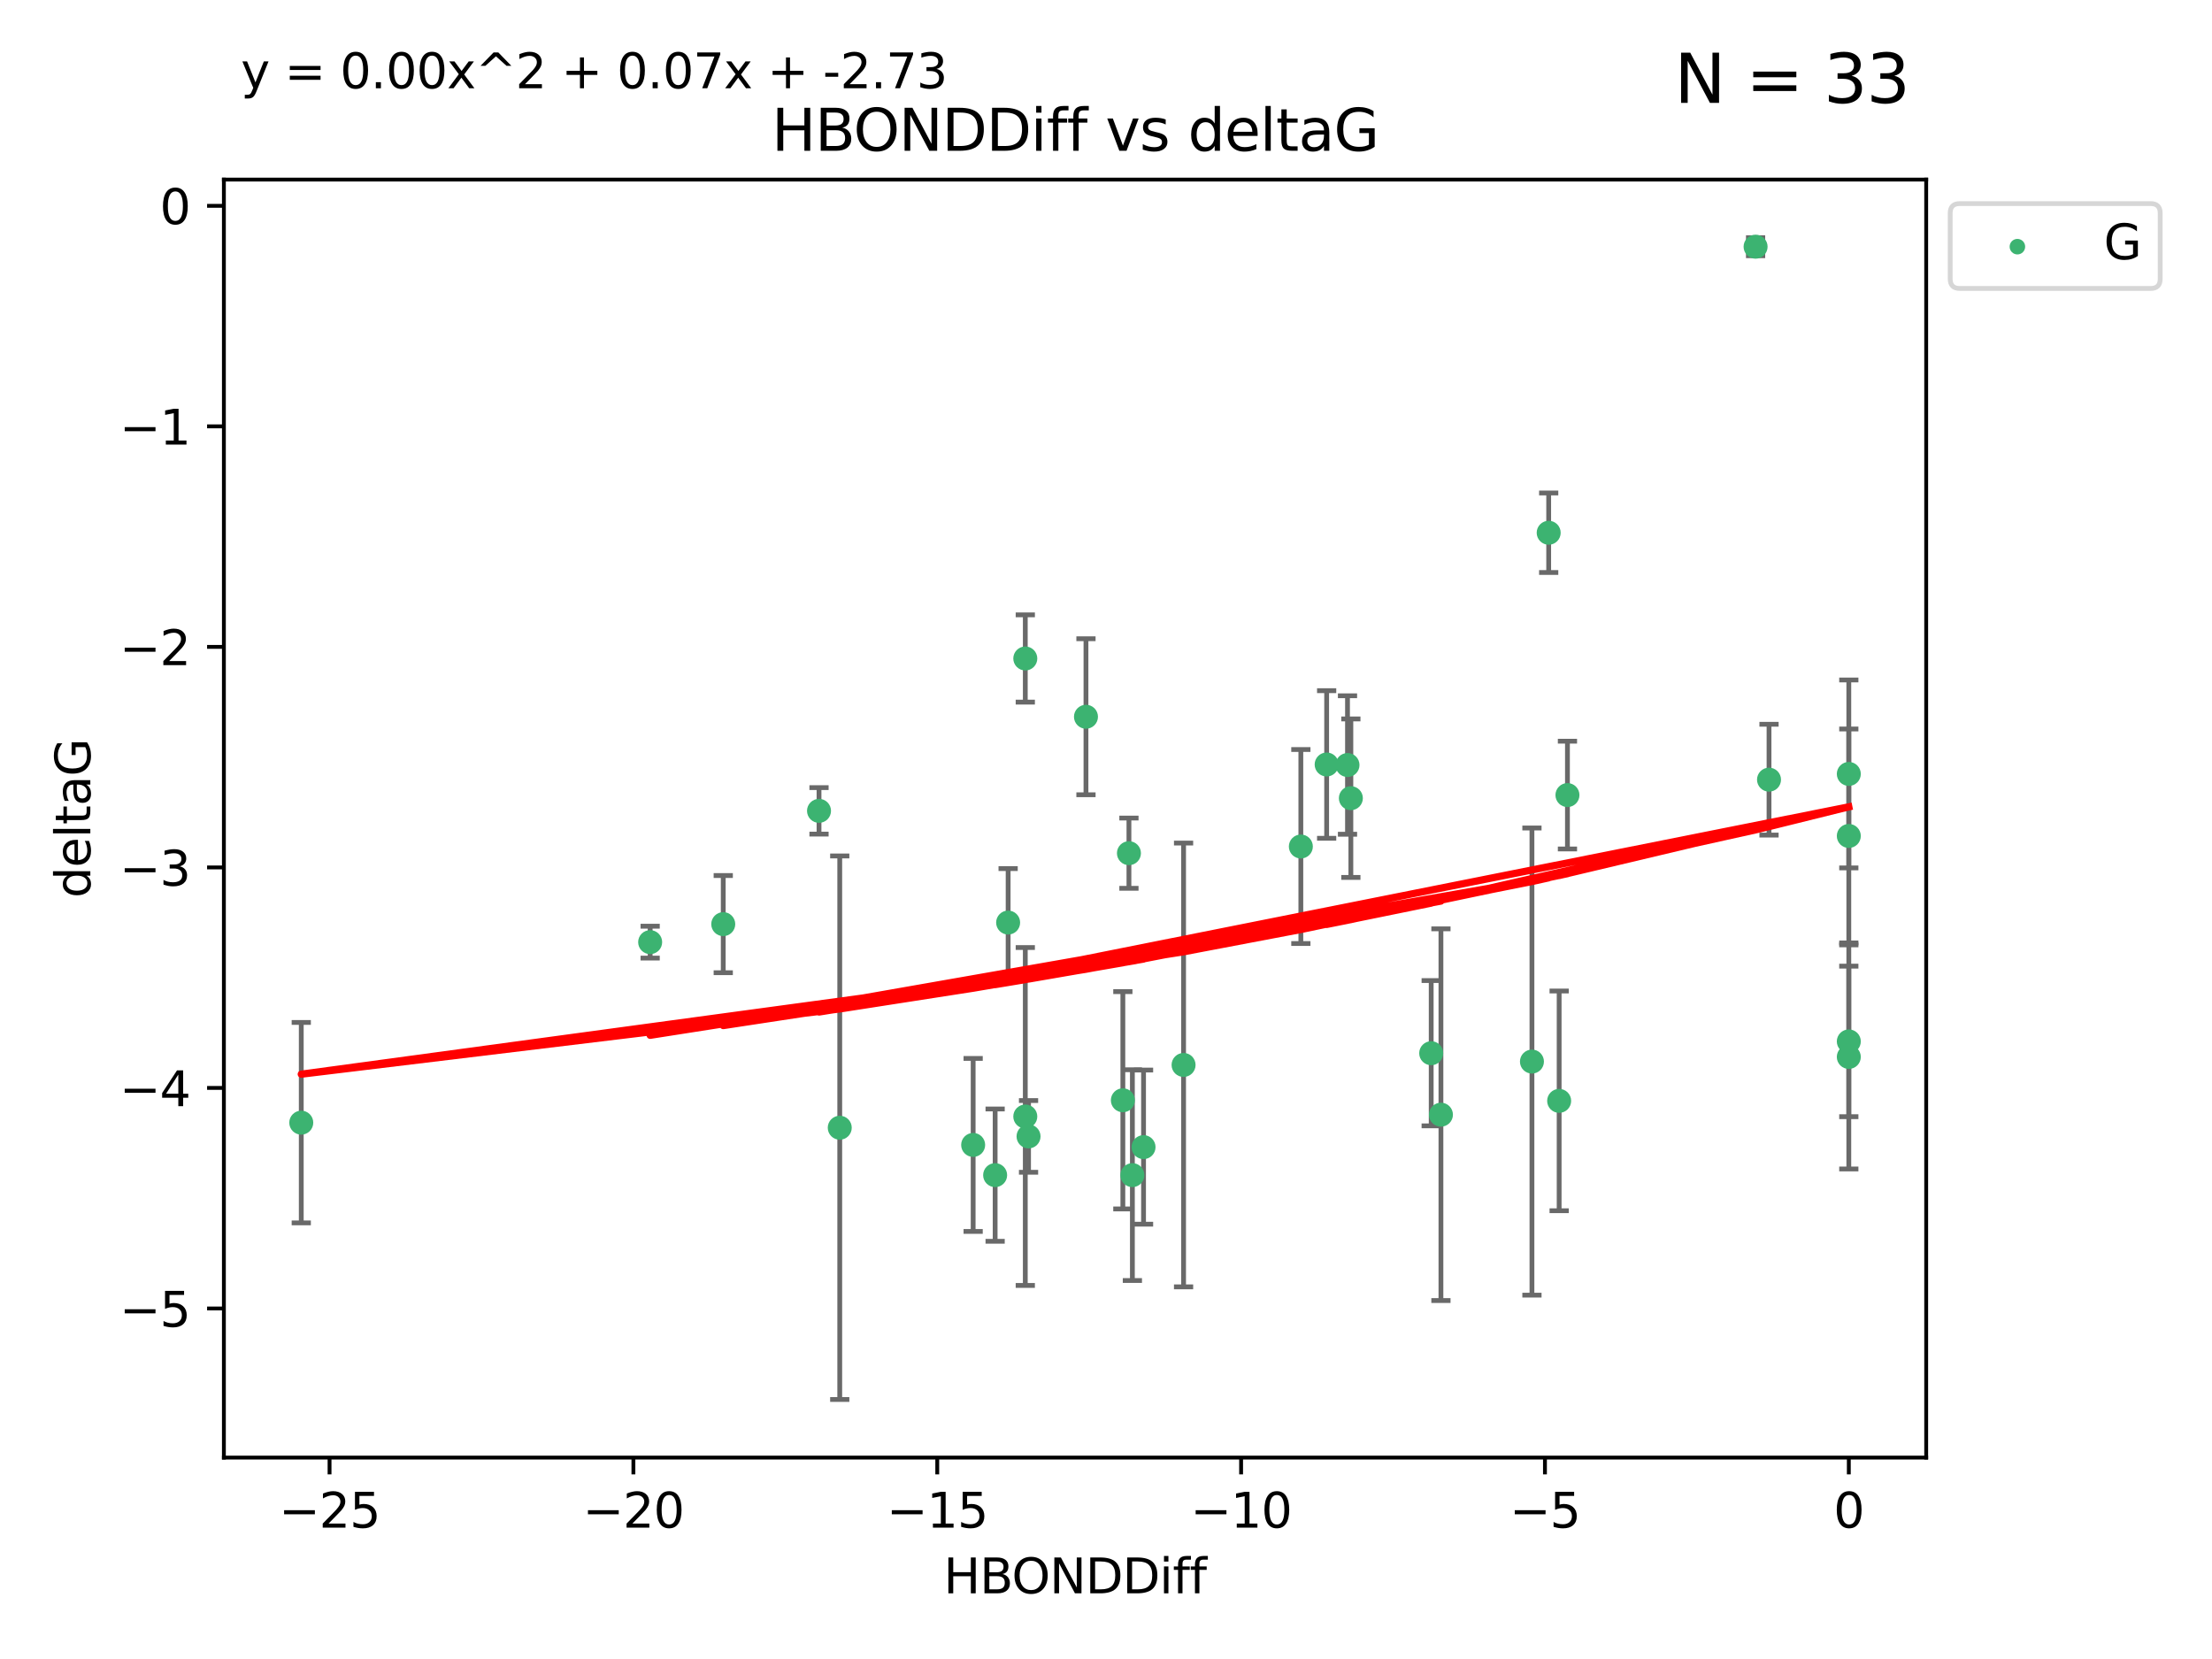 <?xml version="1.0" encoding="utf-8" standalone="no"?>
<!DOCTYPE svg PUBLIC "-//W3C//DTD SVG 1.1//EN"
  "http://www.w3.org/Graphics/SVG/1.1/DTD/svg11.dtd">
<svg xmlns:xlink="http://www.w3.org/1999/xlink" width="460.8pt" height="345.6pt" viewBox="0 0 460.8 345.6" xmlns="http://www.w3.org/2000/svg" version="1.1">
 <defs>
  <style type="text/css">*{stroke-linejoin: round; stroke-linecap: butt}</style>
 </defs>
 <g id="figure_1">
  <g id="patch_1">
   <path d="M 0 345.6 
L 460.8 345.6 
L 460.8 0 
L 0 0 
z
" style="fill: #ffffff"/>
  </g>
  <g id="axes_1">
   <g id="patch_2">
    <path d="M 46.64 303.64 
L 401.26 303.64 
L 401.26 37.411 
L 46.64 37.411 
z
" style="fill: #ffffff"/>
   </g>
   <g id="PathCollection_1">
    <defs>
     <path id="mf566dcdb83" d="M 0 1.118 
C 0.297 1.118 0.581 1 0.791 0.791 
C 1 0.581 1.118 0.297 1.118 0 
C 1.118 -0.297 1 -0.581 0.791 -0.791 
C 0.581 -1 0.297 -1.118 0 -1.118 
C -0.297 -1.118 -0.581 -1 -0.791 -0.791 
C -1 -0.581 -1.118 -0.297 -1.118 0 
C -1.118 0.297 -1 0.581 -0.791 0.791 
C -0.581 1 -0.297 1.118 0 1.118 
z
" style="stroke: #3cb371"/>
    </defs>
    <g clip-path="url(#pcbb590ffbf)">
     <use xlink:href="#mf566dcdb83" x="235.896" y="244.801" style="fill: #3cb371; stroke: #3cb371"/>
     <use xlink:href="#mf566dcdb83" x="202.726" y="238.51" style="fill: #3cb371; stroke: #3cb371"/>
     <use xlink:href="#mf566dcdb83" x="174.935" y="234.926" style="fill: #3cb371; stroke: #3cb371"/>
     <use xlink:href="#mf566dcdb83" x="62.759" y="233.872" style="fill: #3cb371; stroke: #3cb371"/>
     <use xlink:href="#mf566dcdb83" x="233.911" y="229.207" style="fill: #3cb371; stroke: #3cb371"/>
     <use xlink:href="#mf566dcdb83" x="214.265" y="236.736" style="fill: #3cb371; stroke: #3cb371"/>
     <use xlink:href="#mf566dcdb83" x="238.22" y="238.966" style="fill: #3cb371; stroke: #3cb371"/>
     <use xlink:href="#mf566dcdb83" x="207.305" y="244.803" style="fill: #3cb371; stroke: #3cb371"/>
     <use xlink:href="#mf566dcdb83" x="210.013" y="192.187" style="fill: #3cb371; stroke: #3cb371"/>
     <use xlink:href="#mf566dcdb83" x="213.587" y="232.587" style="fill: #3cb371; stroke: #3cb371"/>
     <use xlink:href="#mf566dcdb83" x="150.666" y="192.513" style="fill: #3cb371; stroke: #3cb371"/>
     <use xlink:href="#mf566dcdb83" x="300.173" y="232.207" style="fill: #3cb371; stroke: #3cb371"/>
     <use xlink:href="#mf566dcdb83" x="213.588" y="137.174" style="fill: #3cb371; stroke: #3cb371"/>
     <use xlink:href="#mf566dcdb83" x="326.529" y="165.628" style="fill: #3cb371; stroke: #3cb371"/>
     <use xlink:href="#mf566dcdb83" x="270.991" y="176.344" style="fill: #3cb371; stroke: #3cb371"/>
     <use xlink:href="#mf566dcdb83" x="246.56" y="221.848" style="fill: #3cb371; stroke: #3cb371"/>
     <use xlink:href="#mf566dcdb83" x="135.439" y="196.265" style="fill: #3cb371; stroke: #3cb371"/>
     <use xlink:href="#mf566dcdb83" x="322.619" y="110.983" style="fill: #3cb371; stroke: #3cb371"/>
     <use xlink:href="#mf566dcdb83" x="319.132" y="221.145" style="fill: #3cb371; stroke: #3cb371"/>
     <use xlink:href="#mf566dcdb83" x="235.178" y="177.733" style="fill: #3cb371; stroke: #3cb371"/>
     <use xlink:href="#mf566dcdb83" x="298.144" y="219.405" style="fill: #3cb371; stroke: #3cb371"/>
     <use xlink:href="#mf566dcdb83" x="276.365" y="159.258" style="fill: #3cb371; stroke: #3cb371"/>
     <use xlink:href="#mf566dcdb83" x="280.709" y="159.368" style="fill: #3cb371; stroke: #3cb371"/>
     <use xlink:href="#mf566dcdb83" x="385.141" y="174.144" style="fill: #3cb371; stroke: #3cb371"/>
     <use xlink:href="#mf566dcdb83" x="368.519" y="162.417" style="fill: #3cb371; stroke: #3cb371"/>
     <use xlink:href="#mf566dcdb83" x="385.141" y="220.179" style="fill: #3cb371; stroke: #3cb371"/>
     <use xlink:href="#mf566dcdb83" x="324.8" y="229.332" style="fill: #3cb371; stroke: #3cb371"/>
     <use xlink:href="#mf566dcdb83" x="385.141" y="161.225" style="fill: #3cb371; stroke: #3cb371"/>
     <use xlink:href="#mf566dcdb83" x="365.721" y="51.392" style="fill: #3cb371; stroke: #3cb371"/>
     <use xlink:href="#mf566dcdb83" x="281.409" y="166.276" style="fill: #3cb371; stroke: #3cb371"/>
     <use xlink:href="#mf566dcdb83" x="226.227" y="149.313" style="fill: #3cb371; stroke: #3cb371"/>
     <use xlink:href="#mf566dcdb83" x="170.616" y="168.916" style="fill: #3cb371; stroke: #3cb371"/>
     <use xlink:href="#mf566dcdb83" x="385.141" y="216.946" style="fill: #3cb371; stroke: #3cb371"/>
    </g>
   </g>
   <g id="matplotlib.axis_1">
    <g id="xtick_1">
     <g id="line2d_1">
      <defs>
       <path id="m275609abd9" d="M 0 0 
L 0 3.5 
" style="stroke: #000000; stroke-width: 0.8"/>
      </defs>
      <g>
       <use xlink:href="#m275609abd9" x="68.651" y="303.64" style="stroke: #000000; stroke-width: 0.8"/>
      </g>
     </g>
     <g id="text_1">
      <!-- −25 -->
      <g transform="translate(58.099 318.238)scale(0.1 -0.1)">
       <defs>
        <path id="DejaVuSans-2212" d="M 678 2272 
L 4684 2272 
L 4684 1741 
L 678 1741 
L 678 2272 
z
" transform="scale(0.016)"/>
        <path id="DejaVuSans-32" d="M 1228 531 
L 3431 531 
L 3431 0 
L 469 0 
L 469 531 
Q 828 903 1448 1529 
Q 2069 2156 2228 2338 
Q 2531 2678 2651 2914 
Q 2772 3150 2772 3378 
Q 2772 3750 2511 3984 
Q 2250 4219 1831 4219 
Q 1534 4219 1204 4116 
Q 875 4013 500 3803 
L 500 4441 
Q 881 4594 1212 4672 
Q 1544 4750 1819 4750 
Q 2544 4750 2975 4387 
Q 3406 4025 3406 3419 
Q 3406 3131 3298 2873 
Q 3191 2616 2906 2266 
Q 2828 2175 2409 1742 
Q 1991 1309 1228 531 
z
" transform="scale(0.016)"/>
        <path id="DejaVuSans-35" d="M 691 4666 
L 3169 4666 
L 3169 4134 
L 1269 4134 
L 1269 2991 
Q 1406 3038 1543 3061 
Q 1681 3084 1819 3084 
Q 2600 3084 3056 2656 
Q 3513 2228 3513 1497 
Q 3513 744 3044 326 
Q 2575 -91 1722 -91 
Q 1428 -91 1123 -41 
Q 819 9 494 109 
L 494 744 
Q 775 591 1075 516 
Q 1375 441 1709 441 
Q 2250 441 2565 725 
Q 2881 1009 2881 1497 
Q 2881 1984 2565 2268 
Q 2250 2553 1709 2553 
Q 1456 2553 1204 2497 
Q 953 2441 691 2322 
L 691 4666 
z
" transform="scale(0.016)"/>
       </defs>
       <use xlink:href="#DejaVuSans-2212"/>
       <use xlink:href="#DejaVuSans-32" x="83.789"/>
       <use xlink:href="#DejaVuSans-35" x="147.412"/>
      </g>
     </g>
    </g>
    <g id="xtick_2">
     <g id="line2d_2">
      <g>
       <use xlink:href="#m275609abd9" x="131.949" y="303.64" style="stroke: #000000; stroke-width: 0.8"/>
      </g>
     </g>
     <g id="text_2">
      <!-- −20 -->
      <g transform="translate(121.397 318.238)scale(0.1 -0.1)">
       <defs>
        <path id="DejaVuSans-30" d="M 2034 4250 
Q 1547 4250 1301 3770 
Q 1056 3291 1056 2328 
Q 1056 1369 1301 889 
Q 1547 409 2034 409 
Q 2525 409 2770 889 
Q 3016 1369 3016 2328 
Q 3016 3291 2770 3770 
Q 2525 4250 2034 4250 
z
M 2034 4750 
Q 2819 4750 3233 4129 
Q 3647 3509 3647 2328 
Q 3647 1150 3233 529 
Q 2819 -91 2034 -91 
Q 1250 -91 836 529 
Q 422 1150 422 2328 
Q 422 3509 836 4129 
Q 1250 4750 2034 4750 
z
" transform="scale(0.016)"/>
       </defs>
       <use xlink:href="#DejaVuSans-2212"/>
       <use xlink:href="#DejaVuSans-32" x="83.789"/>
       <use xlink:href="#DejaVuSans-30" x="147.412"/>
      </g>
     </g>
    </g>
    <g id="xtick_3">
     <g id="line2d_3">
      <g>
       <use xlink:href="#m275609abd9" x="195.247" y="303.64" style="stroke: #000000; stroke-width: 0.8"/>
      </g>
     </g>
     <g id="text_3">
      <!-- −15 -->
      <g transform="translate(184.695 318.238)scale(0.1 -0.1)">
       <defs>
        <path id="DejaVuSans-31" d="M 794 531 
L 1825 531 
L 1825 4091 
L 703 3866 
L 703 4441 
L 1819 4666 
L 2450 4666 
L 2450 531 
L 3481 531 
L 3481 0 
L 794 0 
L 794 531 
z
" transform="scale(0.016)"/>
       </defs>
       <use xlink:href="#DejaVuSans-2212"/>
       <use xlink:href="#DejaVuSans-31" x="83.789"/>
       <use xlink:href="#DejaVuSans-35" x="147.412"/>
      </g>
     </g>
    </g>
    <g id="xtick_4">
     <g id="line2d_4">
      <g>
       <use xlink:href="#m275609abd9" x="258.545" y="303.64" style="stroke: #000000; stroke-width: 0.8"/>
      </g>
     </g>
     <g id="text_4">
      <!-- −10 -->
      <g transform="translate(247.993 318.238)scale(0.1 -0.1)">
       <use xlink:href="#DejaVuSans-2212"/>
       <use xlink:href="#DejaVuSans-31" x="83.789"/>
       <use xlink:href="#DejaVuSans-30" x="147.412"/>
      </g>
     </g>
    </g>
    <g id="xtick_5">
     <g id="line2d_5">
      <g>
       <use xlink:href="#m275609abd9" x="321.843" y="303.64" style="stroke: #000000; stroke-width: 0.8"/>
      </g>
     </g>
     <g id="text_5">
      <!-- −5 -->
      <g transform="translate(314.472 318.238)scale(0.1 -0.1)">
       <use xlink:href="#DejaVuSans-2212"/>
       <use xlink:href="#DejaVuSans-35" x="83.789"/>
      </g>
     </g>
    </g>
    <g id="xtick_6">
     <g id="line2d_6">
      <g>
       <use xlink:href="#m275609abd9" x="385.141" y="303.64" style="stroke: #000000; stroke-width: 0.8"/>
      </g>
     </g>
     <g id="text_6">
      <!-- 0 -->
      <g transform="translate(381.96 318.238)scale(0.1 -0.1)">
       <use xlink:href="#DejaVuSans-30"/>
      </g>
     </g>
    </g>
    <g id="text_7">
     <!-- HBONDDiff -->
     <g transform="translate(196.561 331.917)scale(0.1 -0.1)">
      <defs>
       <path id="DejaVuSans-48" d="M 628 4666 
L 1259 4666 
L 1259 2753 
L 3553 2753 
L 3553 4666 
L 4184 4666 
L 4184 0 
L 3553 0 
L 3553 2222 
L 1259 2222 
L 1259 0 
L 628 0 
L 628 4666 
z
" transform="scale(0.016)"/>
       <path id="DejaVuSans-42" d="M 1259 2228 
L 1259 519 
L 2272 519 
Q 2781 519 3026 730 
Q 3272 941 3272 1375 
Q 3272 1813 3026 2020 
Q 2781 2228 2272 2228 
L 1259 2228 
z
M 1259 4147 
L 1259 2741 
L 2194 2741 
Q 2656 2741 2882 2914 
Q 3109 3088 3109 3444 
Q 3109 3797 2882 3972 
Q 2656 4147 2194 4147 
L 1259 4147 
z
M 628 4666 
L 2241 4666 
Q 2963 4666 3353 4366 
Q 3744 4066 3744 3513 
Q 3744 3084 3544 2831 
Q 3344 2578 2956 2516 
Q 3422 2416 3680 2098 
Q 3938 1781 3938 1306 
Q 3938 681 3513 340 
Q 3088 0 2303 0 
L 628 0 
L 628 4666 
z
" transform="scale(0.016)"/>
       <path id="DejaVuSans-4f" d="M 2522 4238 
Q 1834 4238 1429 3725 
Q 1025 3213 1025 2328 
Q 1025 1447 1429 934 
Q 1834 422 2522 422 
Q 3209 422 3611 934 
Q 4013 1447 4013 2328 
Q 4013 3213 3611 3725 
Q 3209 4238 2522 4238 
z
M 2522 4750 
Q 3503 4750 4090 4092 
Q 4678 3434 4678 2328 
Q 4678 1225 4090 567 
Q 3503 -91 2522 -91 
Q 1538 -91 948 565 
Q 359 1222 359 2328 
Q 359 3434 948 4092 
Q 1538 4750 2522 4750 
z
" transform="scale(0.016)"/>
       <path id="DejaVuSans-4e" d="M 628 4666 
L 1478 4666 
L 3547 763 
L 3547 4666 
L 4159 4666 
L 4159 0 
L 3309 0 
L 1241 3903 
L 1241 0 
L 628 0 
L 628 4666 
z
" transform="scale(0.016)"/>
       <path id="DejaVuSans-44" d="M 1259 4147 
L 1259 519 
L 2022 519 
Q 2988 519 3436 956 
Q 3884 1394 3884 2338 
Q 3884 3275 3436 3711 
Q 2988 4147 2022 4147 
L 1259 4147 
z
M 628 4666 
L 1925 4666 
Q 3281 4666 3915 4102 
Q 4550 3538 4550 2338 
Q 4550 1131 3912 565 
Q 3275 0 1925 0 
L 628 0 
L 628 4666 
z
" transform="scale(0.016)"/>
       <path id="DejaVuSans-69" d="M 603 3500 
L 1178 3500 
L 1178 0 
L 603 0 
L 603 3500 
z
M 603 4863 
L 1178 4863 
L 1178 4134 
L 603 4134 
L 603 4863 
z
" transform="scale(0.016)"/>
       <path id="DejaVuSans-66" d="M 2375 4863 
L 2375 4384 
L 1825 4384 
Q 1516 4384 1395 4259 
Q 1275 4134 1275 3809 
L 1275 3500 
L 2222 3500 
L 2222 3053 
L 1275 3053 
L 1275 0 
L 697 0 
L 697 3053 
L 147 3053 
L 147 3500 
L 697 3500 
L 697 3744 
Q 697 4328 969 4595 
Q 1241 4863 1831 4863 
L 2375 4863 
z
" transform="scale(0.016)"/>
      </defs>
      <use xlink:href="#DejaVuSans-48"/>
      <use xlink:href="#DejaVuSans-42" x="75.195"/>
      <use xlink:href="#DejaVuSans-4f" x="142.049"/>
      <use xlink:href="#DejaVuSans-4e" x="220.76"/>
      <use xlink:href="#DejaVuSans-44" x="295.564"/>
      <use xlink:href="#DejaVuSans-44" x="372.566"/>
      <use xlink:href="#DejaVuSans-69" x="449.568"/>
      <use xlink:href="#DejaVuSans-66" x="477.352"/>
      <use xlink:href="#DejaVuSans-66" x="512.557"/>
     </g>
    </g>
   </g>
   <g id="matplotlib.axis_2">
    <g id="ytick_1">
     <g id="line2d_7">
      <defs>
       <path id="m1923bc65a2" d="M 0 0 
L -3.5 0 
" style="stroke: #000000; stroke-width: 0.8"/>
      </defs>
      <g>
       <use xlink:href="#m1923bc65a2" x="46.64" y="272.58" style="stroke: #000000; stroke-width: 0.8"/>
      </g>
     </g>
     <g id="text_8">
      <!-- −5 -->
      <g transform="translate(24.898 276.379)scale(0.1 -0.1)">
       <use xlink:href="#DejaVuSans-2212"/>
       <use xlink:href="#DejaVuSans-35" x="83.789"/>
      </g>
     </g>
    </g>
    <g id="ytick_2">
     <g id="line2d_8">
      <g>
       <use xlink:href="#m1923bc65a2" x="46.64" y="226.639" style="stroke: #000000; stroke-width: 0.8"/>
      </g>
     </g>
     <g id="text_9">
      <!-- −4 -->
      <g transform="translate(24.898 230.438)scale(0.1 -0.1)">
       <defs>
        <path id="DejaVuSans-34" d="M 2419 4116 
L 825 1625 
L 2419 1625 
L 2419 4116 
z
M 2253 4666 
L 3047 4666 
L 3047 1625 
L 3713 1625 
L 3713 1100 
L 3047 1100 
L 3047 0 
L 2419 0 
L 2419 1100 
L 313 1100 
L 313 1709 
L 2253 4666 
z
" transform="scale(0.016)"/>
       </defs>
       <use xlink:href="#DejaVuSans-2212"/>
       <use xlink:href="#DejaVuSans-34" x="83.789"/>
      </g>
     </g>
    </g>
    <g id="ytick_3">
     <g id="line2d_9">
      <g>
       <use xlink:href="#m1923bc65a2" x="46.64" y="180.698" style="stroke: #000000; stroke-width: 0.8"/>
      </g>
     </g>
     <g id="text_10">
      <!-- −3 -->
      <g transform="translate(24.898 184.498)scale(0.1 -0.1)">
       <defs>
        <path id="DejaVuSans-33" d="M 2597 2516 
Q 3050 2419 3304 2112 
Q 3559 1806 3559 1356 
Q 3559 666 3084 287 
Q 2609 -91 1734 -91 
Q 1441 -91 1130 -33 
Q 819 25 488 141 
L 488 750 
Q 750 597 1062 519 
Q 1375 441 1716 441 
Q 2309 441 2620 675 
Q 2931 909 2931 1356 
Q 2931 1769 2642 2001 
Q 2353 2234 1838 2234 
L 1294 2234 
L 1294 2753 
L 1863 2753 
Q 2328 2753 2575 2939 
Q 2822 3125 2822 3475 
Q 2822 3834 2567 4026 
Q 2313 4219 1838 4219 
Q 1578 4219 1281 4162 
Q 984 4106 628 3988 
L 628 4550 
Q 988 4650 1302 4700 
Q 1616 4750 1894 4750 
Q 2613 4750 3031 4423 
Q 3450 4097 3450 3541 
Q 3450 3153 3228 2886 
Q 3006 2619 2597 2516 
z
" transform="scale(0.016)"/>
       </defs>
       <use xlink:href="#DejaVuSans-2212"/>
       <use xlink:href="#DejaVuSans-33" x="83.789"/>
      </g>
     </g>
    </g>
    <g id="ytick_4">
     <g id="line2d_10">
      <g>
       <use xlink:href="#m1923bc65a2" x="46.64" y="134.758" style="stroke: #000000; stroke-width: 0.8"/>
      </g>
     </g>
     <g id="text_11">
      <!-- −2 -->
      <g transform="translate(24.898 138.557)scale(0.1 -0.1)">
       <use xlink:href="#DejaVuSans-2212"/>
       <use xlink:href="#DejaVuSans-32" x="83.789"/>
      </g>
     </g>
    </g>
    <g id="ytick_5">
     <g id="line2d_11">
      <g>
       <use xlink:href="#m1923bc65a2" x="46.64" y="88.817" style="stroke: #000000; stroke-width: 0.8"/>
      </g>
     </g>
     <g id="text_12">
      <!-- −1 -->
      <g transform="translate(24.898 92.616)scale(0.1 -0.1)">
       <use xlink:href="#DejaVuSans-2212"/>
       <use xlink:href="#DejaVuSans-31" x="83.789"/>
      </g>
     </g>
    </g>
    <g id="ytick_6">
     <g id="line2d_12">
      <g>
       <use xlink:href="#m1923bc65a2" x="46.64" y="42.876" style="stroke: #000000; stroke-width: 0.8"/>
      </g>
     </g>
     <g id="text_13">
      <!-- 0 -->
      <g transform="translate(33.278 46.676)scale(0.1 -0.1)">
       <use xlink:href="#DejaVuSans-30"/>
      </g>
     </g>
    </g>
    <g id="text_14">
     <!-- deltaG -->
     <g transform="translate(18.818 187.064)rotate(-90)scale(0.1 -0.1)">
      <defs>
       <path id="DejaVuSans-64" d="M 2906 2969 
L 2906 4863 
L 3481 4863 
L 3481 0 
L 2906 0 
L 2906 525 
Q 2725 213 2448 61 
Q 2172 -91 1784 -91 
Q 1150 -91 751 415 
Q 353 922 353 1747 
Q 353 2572 751 3078 
Q 1150 3584 1784 3584 
Q 2172 3584 2448 3432 
Q 2725 3281 2906 2969 
z
M 947 1747 
Q 947 1113 1208 752 
Q 1469 391 1925 391 
Q 2381 391 2643 752 
Q 2906 1113 2906 1747 
Q 2906 2381 2643 2742 
Q 2381 3103 1925 3103 
Q 1469 3103 1208 2742 
Q 947 2381 947 1747 
z
" transform="scale(0.016)"/>
       <path id="DejaVuSans-65" d="M 3597 1894 
L 3597 1613 
L 953 1613 
Q 991 1019 1311 708 
Q 1631 397 2203 397 
Q 2534 397 2845 478 
Q 3156 559 3463 722 
L 3463 178 
Q 3153 47 2828 -22 
Q 2503 -91 2169 -91 
Q 1331 -91 842 396 
Q 353 884 353 1716 
Q 353 2575 817 3079 
Q 1281 3584 2069 3584 
Q 2775 3584 3186 3129 
Q 3597 2675 3597 1894 
z
M 3022 2063 
Q 3016 2534 2758 2815 
Q 2500 3097 2075 3097 
Q 1594 3097 1305 2825 
Q 1016 2553 972 2059 
L 3022 2063 
z
" transform="scale(0.016)"/>
       <path id="DejaVuSans-6c" d="M 603 4863 
L 1178 4863 
L 1178 0 
L 603 0 
L 603 4863 
z
" transform="scale(0.016)"/>
       <path id="DejaVuSans-74" d="M 1172 4494 
L 1172 3500 
L 2356 3500 
L 2356 3053 
L 1172 3053 
L 1172 1153 
Q 1172 725 1289 603 
Q 1406 481 1766 481 
L 2356 481 
L 2356 0 
L 1766 0 
Q 1100 0 847 248 
Q 594 497 594 1153 
L 594 3053 
L 172 3053 
L 172 3500 
L 594 3500 
L 594 4494 
L 1172 4494 
z
" transform="scale(0.016)"/>
       <path id="DejaVuSans-61" d="M 2194 1759 
Q 1497 1759 1228 1600 
Q 959 1441 959 1056 
Q 959 750 1161 570 
Q 1363 391 1709 391 
Q 2188 391 2477 730 
Q 2766 1069 2766 1631 
L 2766 1759 
L 2194 1759 
z
M 3341 1997 
L 3341 0 
L 2766 0 
L 2766 531 
Q 2569 213 2275 61 
Q 1981 -91 1556 -91 
Q 1019 -91 701 211 
Q 384 513 384 1019 
Q 384 1609 779 1909 
Q 1175 2209 1959 2209 
L 2766 2209 
L 2766 2266 
Q 2766 2663 2505 2880 
Q 2244 3097 1772 3097 
Q 1472 3097 1187 3025 
Q 903 2953 641 2809 
L 641 3341 
Q 956 3463 1253 3523 
Q 1550 3584 1831 3584 
Q 2591 3584 2966 3190 
Q 3341 2797 3341 1997 
z
" transform="scale(0.016)"/>
       <path id="DejaVuSans-47" d="M 3809 666 
L 3809 1919 
L 2778 1919 
L 2778 2438 
L 4434 2438 
L 4434 434 
Q 4069 175 3628 42 
Q 3188 -91 2688 -91 
Q 1594 -91 976 548 
Q 359 1188 359 2328 
Q 359 3472 976 4111 
Q 1594 4750 2688 4750 
Q 3144 4750 3555 4637 
Q 3966 4525 4313 4306 
L 4313 3634 
Q 3963 3931 3569 4081 
Q 3175 4231 2741 4231 
Q 1884 4231 1454 3753 
Q 1025 3275 1025 2328 
Q 1025 1384 1454 906 
Q 1884 428 2741 428 
Q 3075 428 3337 486 
Q 3600 544 3809 666 
z
" transform="scale(0.016)"/>
      </defs>
      <use xlink:href="#DejaVuSans-64"/>
      <use xlink:href="#DejaVuSans-65" x="63.477"/>
      <use xlink:href="#DejaVuSans-6c" x="125"/>
      <use xlink:href="#DejaVuSans-74" x="152.783"/>
      <use xlink:href="#DejaVuSans-61" x="191.992"/>
      <use xlink:href="#DejaVuSans-47" x="253.271"/>
     </g>
    </g>
   </g>
   <g id="LineCollection_1">
    <path d="M 235.896 266.756 
L 235.896 222.846 
" clip-path="url(#pcbb590ffbf)" style="fill: none; stroke: #696969"/>
    <path d="M 202.726 256.53 
L 202.726 220.491 
" clip-path="url(#pcbb590ffbf)" style="fill: none; stroke: #696969"/>
    <path d="M 174.935 291.539 
L 174.935 178.313 
" clip-path="url(#pcbb590ffbf)" style="fill: none; stroke: #696969"/>
    <path d="M 62.759 254.752 
L 62.759 212.992 
" clip-path="url(#pcbb590ffbf)" style="fill: none; stroke: #696969"/>
    <path d="M 233.911 251.842 
L 233.911 206.572 
" clip-path="url(#pcbb590ffbf)" style="fill: none; stroke: #696969"/>
    <path d="M 214.265 244.208 
L 214.265 229.264 
" clip-path="url(#pcbb590ffbf)" style="fill: none; stroke: #696969"/>
    <path d="M 238.22 255.018 
L 238.22 222.914 
" clip-path="url(#pcbb590ffbf)" style="fill: none; stroke: #696969"/>
    <path d="M 207.305 258.582 
L 207.305 231.024 
" clip-path="url(#pcbb590ffbf)" style="fill: none; stroke: #696969"/>
    <path d="M 210.013 203.432 
L 210.013 180.942 
" clip-path="url(#pcbb590ffbf)" style="fill: none; stroke: #696969"/>
    <path d="M 213.587 267.782 
L 213.587 197.392 
" clip-path="url(#pcbb590ffbf)" style="fill: none; stroke: #696969"/>
    <path d="M 150.666 202.633 
L 150.666 182.392 
" clip-path="url(#pcbb590ffbf)" style="fill: none; stroke: #696969"/>
    <path d="M 300.173 270.925 
L 300.173 193.49 
" clip-path="url(#pcbb590ffbf)" style="fill: none; stroke: #696969"/>
    <path d="M 213.588 146.264 
L 213.588 128.083 
" clip-path="url(#pcbb590ffbf)" style="fill: none; stroke: #696969"/>
    <path d="M 326.529 176.852 
L 326.529 154.404 
" clip-path="url(#pcbb590ffbf)" style="fill: none; stroke: #696969"/>
    <path d="M 270.991 196.549 
L 270.991 156.139 
" clip-path="url(#pcbb590ffbf)" style="fill: none; stroke: #696969"/>
    <path d="M 246.56 268.073 
L 246.56 175.623 
" clip-path="url(#pcbb590ffbf)" style="fill: none; stroke: #696969"/>
    <path d="M 135.439 199.585 
L 135.439 192.945 
" clip-path="url(#pcbb590ffbf)" style="fill: none; stroke: #696969"/>
    <path d="M 322.619 119.265 
L 322.619 102.7 
" clip-path="url(#pcbb590ffbf)" style="fill: none; stroke: #696969"/>
    <path d="M 319.132 269.803 
L 319.132 172.488 
" clip-path="url(#pcbb590ffbf)" style="fill: none; stroke: #696969"/>
    <path d="M 235.178 185.048 
L 235.178 170.419 
" clip-path="url(#pcbb590ffbf)" style="fill: none; stroke: #696969"/>
    <path d="M 298.144 234.537 
L 298.144 204.273 
" clip-path="url(#pcbb590ffbf)" style="fill: none; stroke: #696969"/>
    <path d="M 276.365 174.634 
L 276.365 143.881 
" clip-path="url(#pcbb590ffbf)" style="fill: none; stroke: #696969"/>
    <path d="M 280.709 173.789 
L 280.709 144.947 
" clip-path="url(#pcbb590ffbf)" style="fill: none; stroke: #696969"/>
    <path d="M 385.141 196.426 
L 385.141 151.862 
" clip-path="url(#pcbb590ffbf)" style="fill: none; stroke: #696969"/>
    <path d="M 368.519 173.959 
L 368.519 150.875 
" clip-path="url(#pcbb590ffbf)" style="fill: none; stroke: #696969"/>
    <path d="M 385.141 243.521 
L 385.141 196.837 
" clip-path="url(#pcbb590ffbf)" style="fill: none; stroke: #696969"/>
    <path d="M 324.8 252.215 
L 324.8 206.448 
" clip-path="url(#pcbb590ffbf)" style="fill: none; stroke: #696969"/>
    <path d="M 385.141 180.799 
L 385.141 141.651 
" clip-path="url(#pcbb590ffbf)" style="fill: none; stroke: #696969"/>
    <path d="M 365.721 53.271 
L 365.721 49.513 
" clip-path="url(#pcbb590ffbf)" style="fill: none; stroke: #696969"/>
    <path d="M 281.409 182.785 
L 281.409 149.766 
" clip-path="url(#pcbb590ffbf)" style="fill: none; stroke: #696969"/>
    <path d="M 226.227 165.563 
L 226.227 133.062 
" clip-path="url(#pcbb590ffbf)" style="fill: none; stroke: #696969"/>
    <path d="M 170.616 173.755 
L 170.616 164.078 
" clip-path="url(#pcbb590ffbf)" style="fill: none; stroke: #696969"/>
    <path d="M 385.141 232.625 
L 385.141 201.266 
" clip-path="url(#pcbb590ffbf)" style="fill: none; stroke: #696969"/>
   </g>
   <g id="line2d_13">
    <defs>
     <path id="md7329d6ae7" d="M 2 0 
L -2 -0 
" style="stroke: #696969"/>
    </defs>
    <g clip-path="url(#pcbb590ffbf)">
     <use xlink:href="#md7329d6ae7" x="235.896" y="266.756" style="fill: #696969; stroke: #696969"/>
     <use xlink:href="#md7329d6ae7" x="202.726" y="256.53" style="fill: #696969; stroke: #696969"/>
     <use xlink:href="#md7329d6ae7" x="174.935" y="291.539" style="fill: #696969; stroke: #696969"/>
     <use xlink:href="#md7329d6ae7" x="62.759" y="254.752" style="fill: #696969; stroke: #696969"/>
     <use xlink:href="#md7329d6ae7" x="233.911" y="251.842" style="fill: #696969; stroke: #696969"/>
     <use xlink:href="#md7329d6ae7" x="214.265" y="244.208" style="fill: #696969; stroke: #696969"/>
     <use xlink:href="#md7329d6ae7" x="238.22" y="255.018" style="fill: #696969; stroke: #696969"/>
     <use xlink:href="#md7329d6ae7" x="207.305" y="258.582" style="fill: #696969; stroke: #696969"/>
     <use xlink:href="#md7329d6ae7" x="210.013" y="203.432" style="fill: #696969; stroke: #696969"/>
     <use xlink:href="#md7329d6ae7" x="213.587" y="267.782" style="fill: #696969; stroke: #696969"/>
     <use xlink:href="#md7329d6ae7" x="150.666" y="202.633" style="fill: #696969; stroke: #696969"/>
     <use xlink:href="#md7329d6ae7" x="300.173" y="270.925" style="fill: #696969; stroke: #696969"/>
     <use xlink:href="#md7329d6ae7" x="213.588" y="146.264" style="fill: #696969; stroke: #696969"/>
     <use xlink:href="#md7329d6ae7" x="326.529" y="176.852" style="fill: #696969; stroke: #696969"/>
     <use xlink:href="#md7329d6ae7" x="270.991" y="196.549" style="fill: #696969; stroke: #696969"/>
     <use xlink:href="#md7329d6ae7" x="246.56" y="268.073" style="fill: #696969; stroke: #696969"/>
     <use xlink:href="#md7329d6ae7" x="135.439" y="199.585" style="fill: #696969; stroke: #696969"/>
     <use xlink:href="#md7329d6ae7" x="322.619" y="119.265" style="fill: #696969; stroke: #696969"/>
     <use xlink:href="#md7329d6ae7" x="319.132" y="269.803" style="fill: #696969; stroke: #696969"/>
     <use xlink:href="#md7329d6ae7" x="235.178" y="185.048" style="fill: #696969; stroke: #696969"/>
     <use xlink:href="#md7329d6ae7" x="298.144" y="234.537" style="fill: #696969; stroke: #696969"/>
     <use xlink:href="#md7329d6ae7" x="276.365" y="174.634" style="fill: #696969; stroke: #696969"/>
     <use xlink:href="#md7329d6ae7" x="280.709" y="173.789" style="fill: #696969; stroke: #696969"/>
     <use xlink:href="#md7329d6ae7" x="385.141" y="196.426" style="fill: #696969; stroke: #696969"/>
     <use xlink:href="#md7329d6ae7" x="368.519" y="173.959" style="fill: #696969; stroke: #696969"/>
     <use xlink:href="#md7329d6ae7" x="385.141" y="243.521" style="fill: #696969; stroke: #696969"/>
     <use xlink:href="#md7329d6ae7" x="324.8" y="252.215" style="fill: #696969; stroke: #696969"/>
     <use xlink:href="#md7329d6ae7" x="385.141" y="180.799" style="fill: #696969; stroke: #696969"/>
     <use xlink:href="#md7329d6ae7" x="365.721" y="53.271" style="fill: #696969; stroke: #696969"/>
     <use xlink:href="#md7329d6ae7" x="281.409" y="182.785" style="fill: #696969; stroke: #696969"/>
     <use xlink:href="#md7329d6ae7" x="226.227" y="165.563" style="fill: #696969; stroke: #696969"/>
     <use xlink:href="#md7329d6ae7" x="170.616" y="173.755" style="fill: #696969; stroke: #696969"/>
     <use xlink:href="#md7329d6ae7" x="385.141" y="232.625" style="fill: #696969; stroke: #696969"/>
    </g>
   </g>
   <g id="line2d_14">
    <g clip-path="url(#pcbb590ffbf)">
     <use xlink:href="#md7329d6ae7" x="235.896" y="222.846" style="fill: #696969; stroke: #696969"/>
     <use xlink:href="#md7329d6ae7" x="202.726" y="220.491" style="fill: #696969; stroke: #696969"/>
     <use xlink:href="#md7329d6ae7" x="174.935" y="178.313" style="fill: #696969; stroke: #696969"/>
     <use xlink:href="#md7329d6ae7" x="62.759" y="212.992" style="fill: #696969; stroke: #696969"/>
     <use xlink:href="#md7329d6ae7" x="233.911" y="206.572" style="fill: #696969; stroke: #696969"/>
     <use xlink:href="#md7329d6ae7" x="214.265" y="229.264" style="fill: #696969; stroke: #696969"/>
     <use xlink:href="#md7329d6ae7" x="238.22" y="222.914" style="fill: #696969; stroke: #696969"/>
     <use xlink:href="#md7329d6ae7" x="207.305" y="231.024" style="fill: #696969; stroke: #696969"/>
     <use xlink:href="#md7329d6ae7" x="210.013" y="180.942" style="fill: #696969; stroke: #696969"/>
     <use xlink:href="#md7329d6ae7" x="213.587" y="197.392" style="fill: #696969; stroke: #696969"/>
     <use xlink:href="#md7329d6ae7" x="150.666" y="182.392" style="fill: #696969; stroke: #696969"/>
     <use xlink:href="#md7329d6ae7" x="300.173" y="193.49" style="fill: #696969; stroke: #696969"/>
     <use xlink:href="#md7329d6ae7" x="213.588" y="128.083" style="fill: #696969; stroke: #696969"/>
     <use xlink:href="#md7329d6ae7" x="326.529" y="154.404" style="fill: #696969; stroke: #696969"/>
     <use xlink:href="#md7329d6ae7" x="270.991" y="156.139" style="fill: #696969; stroke: #696969"/>
     <use xlink:href="#md7329d6ae7" x="246.56" y="175.623" style="fill: #696969; stroke: #696969"/>
     <use xlink:href="#md7329d6ae7" x="135.439" y="192.945" style="fill: #696969; stroke: #696969"/>
     <use xlink:href="#md7329d6ae7" x="322.619" y="102.7" style="fill: #696969; stroke: #696969"/>
     <use xlink:href="#md7329d6ae7" x="319.132" y="172.488" style="fill: #696969; stroke: #696969"/>
     <use xlink:href="#md7329d6ae7" x="235.178" y="170.419" style="fill: #696969; stroke: #696969"/>
     <use xlink:href="#md7329d6ae7" x="298.144" y="204.273" style="fill: #696969; stroke: #696969"/>
     <use xlink:href="#md7329d6ae7" x="276.365" y="143.881" style="fill: #696969; stroke: #696969"/>
     <use xlink:href="#md7329d6ae7" x="280.709" y="144.947" style="fill: #696969; stroke: #696969"/>
     <use xlink:href="#md7329d6ae7" x="385.141" y="151.862" style="fill: #696969; stroke: #696969"/>
     <use xlink:href="#md7329d6ae7" x="368.519" y="150.875" style="fill: #696969; stroke: #696969"/>
     <use xlink:href="#md7329d6ae7" x="385.141" y="196.837" style="fill: #696969; stroke: #696969"/>
     <use xlink:href="#md7329d6ae7" x="324.8" y="206.448" style="fill: #696969; stroke: #696969"/>
     <use xlink:href="#md7329d6ae7" x="385.141" y="141.651" style="fill: #696969; stroke: #696969"/>
     <use xlink:href="#md7329d6ae7" x="365.721" y="49.513" style="fill: #696969; stroke: #696969"/>
     <use xlink:href="#md7329d6ae7" x="281.409" y="149.766" style="fill: #696969; stroke: #696969"/>
     <use xlink:href="#md7329d6ae7" x="226.227" y="133.062" style="fill: #696969; stroke: #696969"/>
     <use xlink:href="#md7329d6ae7" x="170.616" y="164.078" style="fill: #696969; stroke: #696969"/>
     <use xlink:href="#md7329d6ae7" x="385.141" y="201.266" style="fill: #696969; stroke: #696969"/>
    </g>
   </g>
   <g id="line2d_15">
    <path d="M 235.896 200.209 
L 202.726 205.864 
L 174.935 210.185 
L 62.759 223.772 
L 233.911 200.563 
L 214.265 203.958 
L 238.22 199.793 
L 207.305 205.115 
L 210.013 204.668 
L 213.587 204.072 
L 150.666 213.649 
L 300.173 187.713 
L 213.588 204.072 
L 326.529 182.003 
L 270.991 193.638 
L 246.56 198.277 
L 135.439 215.674 
L 322.619 182.872 
L 319.132 183.64 
L 235.178 200.338 
L 298.144 188.139 
L 276.365 192.579 
L 280.709 191.712 
L 385.141 168.081 
L 368.519 172.2 
L 385.141 168.081 
L 324.8 182.388 
L 385.141 168.081 
L 365.721 172.881 
L 281.409 191.571 
L 226.227 201.913 
L 170.616 210.823 
L 385.141 168.081 
" clip-path="url(#pcbb590ffbf)" style="fill: none; stroke: #ff0000; stroke-width: 1.5; stroke-linecap: square"/>
   </g>
   <g id="line2d_16">
    <defs>
     <path id="m88ae86d8ce" d="M 0 2 
C 0.53 2 1.039 1.789 1.414 1.414 
C 1.789 1.039 2 0.53 2 0 
C 2 -0.53 1.789 -1.039 1.414 -1.414 
C 1.039 -1.789 0.53 -2 0 -2 
C -0.53 -2 -1.039 -1.789 -1.414 -1.414 
C -1.789 -1.039 -2 -0.53 -2 0 
C -2 0.53 -1.789 1.039 -1.414 1.414 
C -1.039 1.789 -0.53 2 0 2 
z
" style="stroke: #3cb371"/>
    </defs>
    <g clip-path="url(#pcbb590ffbf)">
     <use xlink:href="#m88ae86d8ce" x="235.896" y="244.801" style="fill: #3cb371; stroke: #3cb371"/>
     <use xlink:href="#m88ae86d8ce" x="202.726" y="238.51" style="fill: #3cb371; stroke: #3cb371"/>
     <use xlink:href="#m88ae86d8ce" x="174.935" y="234.926" style="fill: #3cb371; stroke: #3cb371"/>
     <use xlink:href="#m88ae86d8ce" x="62.759" y="233.872" style="fill: #3cb371; stroke: #3cb371"/>
     <use xlink:href="#m88ae86d8ce" x="233.911" y="229.207" style="fill: #3cb371; stroke: #3cb371"/>
     <use xlink:href="#m88ae86d8ce" x="214.265" y="236.736" style="fill: #3cb371; stroke: #3cb371"/>
     <use xlink:href="#m88ae86d8ce" x="238.22" y="238.966" style="fill: #3cb371; stroke: #3cb371"/>
     <use xlink:href="#m88ae86d8ce" x="207.305" y="244.803" style="fill: #3cb371; stroke: #3cb371"/>
     <use xlink:href="#m88ae86d8ce" x="210.013" y="192.187" style="fill: #3cb371; stroke: #3cb371"/>
     <use xlink:href="#m88ae86d8ce" x="213.587" y="232.587" style="fill: #3cb371; stroke: #3cb371"/>
     <use xlink:href="#m88ae86d8ce" x="150.666" y="192.513" style="fill: #3cb371; stroke: #3cb371"/>
     <use xlink:href="#m88ae86d8ce" x="300.173" y="232.207" style="fill: #3cb371; stroke: #3cb371"/>
     <use xlink:href="#m88ae86d8ce" x="213.588" y="137.174" style="fill: #3cb371; stroke: #3cb371"/>
     <use xlink:href="#m88ae86d8ce" x="326.529" y="165.628" style="fill: #3cb371; stroke: #3cb371"/>
     <use xlink:href="#m88ae86d8ce" x="270.991" y="176.344" style="fill: #3cb371; stroke: #3cb371"/>
     <use xlink:href="#m88ae86d8ce" x="246.56" y="221.848" style="fill: #3cb371; stroke: #3cb371"/>
     <use xlink:href="#m88ae86d8ce" x="135.439" y="196.265" style="fill: #3cb371; stroke: #3cb371"/>
     <use xlink:href="#m88ae86d8ce" x="322.619" y="110.983" style="fill: #3cb371; stroke: #3cb371"/>
     <use xlink:href="#m88ae86d8ce" x="319.132" y="221.145" style="fill: #3cb371; stroke: #3cb371"/>
     <use xlink:href="#m88ae86d8ce" x="235.178" y="177.733" style="fill: #3cb371; stroke: #3cb371"/>
     <use xlink:href="#m88ae86d8ce" x="298.144" y="219.405" style="fill: #3cb371; stroke: #3cb371"/>
     <use xlink:href="#m88ae86d8ce" x="276.365" y="159.258" style="fill: #3cb371; stroke: #3cb371"/>
     <use xlink:href="#m88ae86d8ce" x="280.709" y="159.368" style="fill: #3cb371; stroke: #3cb371"/>
     <use xlink:href="#m88ae86d8ce" x="385.141" y="174.144" style="fill: #3cb371; stroke: #3cb371"/>
     <use xlink:href="#m88ae86d8ce" x="368.519" y="162.417" style="fill: #3cb371; stroke: #3cb371"/>
     <use xlink:href="#m88ae86d8ce" x="385.141" y="220.179" style="fill: #3cb371; stroke: #3cb371"/>
     <use xlink:href="#m88ae86d8ce" x="324.8" y="229.332" style="fill: #3cb371; stroke: #3cb371"/>
     <use xlink:href="#m88ae86d8ce" x="385.141" y="161.225" style="fill: #3cb371; stroke: #3cb371"/>
     <use xlink:href="#m88ae86d8ce" x="365.721" y="51.392" style="fill: #3cb371; stroke: #3cb371"/>
     <use xlink:href="#m88ae86d8ce" x="281.409" y="166.276" style="fill: #3cb371; stroke: #3cb371"/>
     <use xlink:href="#m88ae86d8ce" x="226.227" y="149.313" style="fill: #3cb371; stroke: #3cb371"/>
     <use xlink:href="#m88ae86d8ce" x="170.616" y="168.916" style="fill: #3cb371; stroke: #3cb371"/>
     <use xlink:href="#m88ae86d8ce" x="385.141" y="216.946" style="fill: #3cb371; stroke: #3cb371"/>
    </g>
   </g>
   <g id="patch_3">
    <path d="M 46.64 303.64 
L 46.64 37.411 
" style="fill: none; stroke: #000000; stroke-width: 0.8; stroke-linejoin: miter; stroke-linecap: square"/>
   </g>
   <g id="patch_4">
    <path d="M 401.26 303.64 
L 401.26 37.411 
" style="fill: none; stroke: #000000; stroke-width: 0.8; stroke-linejoin: miter; stroke-linecap: square"/>
   </g>
   <g id="patch_5">
    <path d="M 46.64 303.64 
L 401.26 303.64 
" style="fill: none; stroke: #000000; stroke-width: 0.8; stroke-linejoin: miter; stroke-linecap: square"/>
   </g>
   <g id="patch_6">
    <path d="M 46.64 37.411 
L 401.26 37.411 
" style="fill: none; stroke: #000000; stroke-width: 0.8; stroke-linejoin: miter; stroke-linecap: square"/>
   </g>
   <g id="text_15">
    <!-- N = 33 -->
    <g transform="translate(348.795 21.426)scale(0.14 -0.14)">
     <defs>
      <path id="DejaVuSans-20" transform="scale(0.016)"/>
      <path id="DejaVuSans-3d" d="M 678 2906 
L 4684 2906 
L 4684 2381 
L 678 2381 
L 678 2906 
z
M 678 1631 
L 4684 1631 
L 4684 1100 
L 678 1100 
L 678 1631 
z
" transform="scale(0.016)"/>
     </defs>
     <use xlink:href="#DejaVuSans-4e"/>
     <use xlink:href="#DejaVuSans-20" x="74.805"/>
     <use xlink:href="#DejaVuSans-3d" x="106.592"/>
     <use xlink:href="#DejaVuSans-20" x="190.381"/>
     <use xlink:href="#DejaVuSans-33" x="222.168"/>
     <use xlink:href="#DejaVuSans-33" x="285.791"/>
    </g>
   </g>
   <g id="text_16">
    <!-- y = 0.00x^2 + 0.07x + -2.73 -->
    <g transform="translate(50.186 18.387)scale(0.1 -0.1)">
     <defs>
      <path id="DejaVuSans-79" d="M 2059 -325 
Q 1816 -950 1584 -1140 
Q 1353 -1331 966 -1331 
L 506 -1331 
L 506 -850 
L 844 -850 
Q 1081 -850 1212 -737 
Q 1344 -625 1503 -206 
L 1606 56 
L 191 3500 
L 800 3500 
L 1894 763 
L 2988 3500 
L 3597 3500 
L 2059 -325 
z
" transform="scale(0.016)"/>
      <path id="DejaVuSans-2e" d="M 684 794 
L 1344 794 
L 1344 0 
L 684 0 
L 684 794 
z
" transform="scale(0.016)"/>
      <path id="DejaVuSans-78" d="M 3513 3500 
L 2247 1797 
L 3578 0 
L 2900 0 
L 1881 1375 
L 863 0 
L 184 0 
L 1544 1831 
L 300 3500 
L 978 3500 
L 1906 2253 
L 2834 3500 
L 3513 3500 
z
" transform="scale(0.016)"/>
      <path id="DejaVuSans-5e" d="M 2988 4666 
L 4684 2925 
L 4056 2925 
L 2681 4159 
L 1306 2925 
L 678 2925 
L 2375 4666 
L 2988 4666 
z
" transform="scale(0.016)"/>
      <path id="DejaVuSans-2b" d="M 2944 4013 
L 2944 2272 
L 4684 2272 
L 4684 1741 
L 2944 1741 
L 2944 0 
L 2419 0 
L 2419 1741 
L 678 1741 
L 678 2272 
L 2419 2272 
L 2419 4013 
L 2944 4013 
z
" transform="scale(0.016)"/>
      <path id="DejaVuSans-37" d="M 525 4666 
L 3525 4666 
L 3525 4397 
L 1831 0 
L 1172 0 
L 2766 4134 
L 525 4134 
L 525 4666 
z
" transform="scale(0.016)"/>
      <path id="DejaVuSans-2d" d="M 313 2009 
L 1997 2009 
L 1997 1497 
L 313 1497 
L 313 2009 
z
" transform="scale(0.016)"/>
     </defs>
     <use xlink:href="#DejaVuSans-79"/>
     <use xlink:href="#DejaVuSans-20" x="59.18"/>
     <use xlink:href="#DejaVuSans-3d" x="90.967"/>
     <use xlink:href="#DejaVuSans-20" x="174.756"/>
     <use xlink:href="#DejaVuSans-30" x="206.543"/>
     <use xlink:href="#DejaVuSans-2e" x="270.166"/>
     <use xlink:href="#DejaVuSans-30" x="301.953"/>
     <use xlink:href="#DejaVuSans-30" x="365.576"/>
     <use xlink:href="#DejaVuSans-78" x="429.199"/>
     <use xlink:href="#DejaVuSans-5e" x="488.379"/>
     <use xlink:href="#DejaVuSans-32" x="572.168"/>
     <use xlink:href="#DejaVuSans-20" x="635.791"/>
     <use xlink:href="#DejaVuSans-2b" x="667.578"/>
     <use xlink:href="#DejaVuSans-20" x="751.367"/>
     <use xlink:href="#DejaVuSans-30" x="783.154"/>
     <use xlink:href="#DejaVuSans-2e" x="846.777"/>
     <use xlink:href="#DejaVuSans-30" x="878.564"/>
     <use xlink:href="#DejaVuSans-37" x="942.188"/>
     <use xlink:href="#DejaVuSans-78" x="1005.811"/>
     <use xlink:href="#DejaVuSans-20" x="1064.99"/>
     <use xlink:href="#DejaVuSans-2b" x="1096.777"/>
     <use xlink:href="#DejaVuSans-20" x="1180.566"/>
     <use xlink:href="#DejaVuSans-2d" x="1212.354"/>
     <use xlink:href="#DejaVuSans-32" x="1248.438"/>
     <use xlink:href="#DejaVuSans-2e" x="1312.061"/>
     <use xlink:href="#DejaVuSans-37" x="1343.848"/>
     <use xlink:href="#DejaVuSans-33" x="1407.471"/>
    </g>
   </g>
   <g id="text_17">
    <!-- HBONDDiff vs deltaG -->
    <g transform="translate(160.747 31.411)scale(0.12 -0.12)">
     <defs>
      <path id="DejaVuSans-76" d="M 191 3500 
L 800 3500 
L 1894 563 
L 2988 3500 
L 3597 3500 
L 2284 0 
L 1503 0 
L 191 3500 
z
" transform="scale(0.016)"/>
      <path id="DejaVuSans-73" d="M 2834 3397 
L 2834 2853 
Q 2591 2978 2328 3040 
Q 2066 3103 1784 3103 
Q 1356 3103 1142 2972 
Q 928 2841 928 2578 
Q 928 2378 1081 2264 
Q 1234 2150 1697 2047 
L 1894 2003 
Q 2506 1872 2764 1633 
Q 3022 1394 3022 966 
Q 3022 478 2636 193 
Q 2250 -91 1575 -91 
Q 1294 -91 989 -36 
Q 684 19 347 128 
L 347 722 
Q 666 556 975 473 
Q 1284 391 1588 391 
Q 1994 391 2212 530 
Q 2431 669 2431 922 
Q 2431 1156 2273 1281 
Q 2116 1406 1581 1522 
L 1381 1569 
Q 847 1681 609 1914 
Q 372 2147 372 2553 
Q 372 3047 722 3315 
Q 1072 3584 1716 3584 
Q 2034 3584 2315 3537 
Q 2597 3491 2834 3397 
z
" transform="scale(0.016)"/>
     </defs>
     <use xlink:href="#DejaVuSans-48"/>
     <use xlink:href="#DejaVuSans-42" x="75.195"/>
     <use xlink:href="#DejaVuSans-4f" x="142.049"/>
     <use xlink:href="#DejaVuSans-4e" x="220.76"/>
     <use xlink:href="#DejaVuSans-44" x="295.564"/>
     <use xlink:href="#DejaVuSans-44" x="372.566"/>
     <use xlink:href="#DejaVuSans-69" x="449.568"/>
     <use xlink:href="#DejaVuSans-66" x="477.352"/>
     <use xlink:href="#DejaVuSans-66" x="512.557"/>
     <use xlink:href="#DejaVuSans-20" x="547.762"/>
     <use xlink:href="#DejaVuSans-76" x="579.549"/>
     <use xlink:href="#DejaVuSans-73" x="638.729"/>
     <use xlink:href="#DejaVuSans-20" x="690.828"/>
     <use xlink:href="#DejaVuSans-64" x="722.615"/>
     <use xlink:href="#DejaVuSans-65" x="786.092"/>
     <use xlink:href="#DejaVuSans-6c" x="847.615"/>
     <use xlink:href="#DejaVuSans-74" x="875.398"/>
     <use xlink:href="#DejaVuSans-61" x="914.607"/>
     <use xlink:href="#DejaVuSans-47" x="975.887"/>
    </g>
   </g>
   <g id="legend_1">
    <g id="patch_7">
     <path d="M 408.26 60.089 
L 448.008 60.089 
Q 450.008 60.089 450.008 58.089 
L 450.008 44.411 
Q 450.008 42.411 448.008 42.411 
L 408.26 42.411 
Q 406.26 42.411 406.26 44.411 
L 406.26 58.089 
Q 406.26 60.089 408.26 60.089 
z
" style="fill: #ffffff; opacity: 0.8; stroke: #cccccc; stroke-linejoin: miter"/>
    </g>
    <g id="PathCollection_2">
     <g>
      <use xlink:href="#mf566dcdb83" x="420.26" y="51.385" style="fill: #3cb371; stroke: #3cb371"/>
     </g>
    </g>
    <g id="text_18">
     <!-- G -->
     <g transform="translate(438.26 54.01)scale(0.1 -0.1)">
      <use xlink:href="#DejaVuSans-47"/>
     </g>
    </g>
   </g>
  </g>
 </g>
 <defs>
  <clipPath id="pcbb590ffbf">
   <rect x="46.64" y="37.411" width="354.62" height="266.229"/>
  </clipPath>
 </defs>
</svg>
